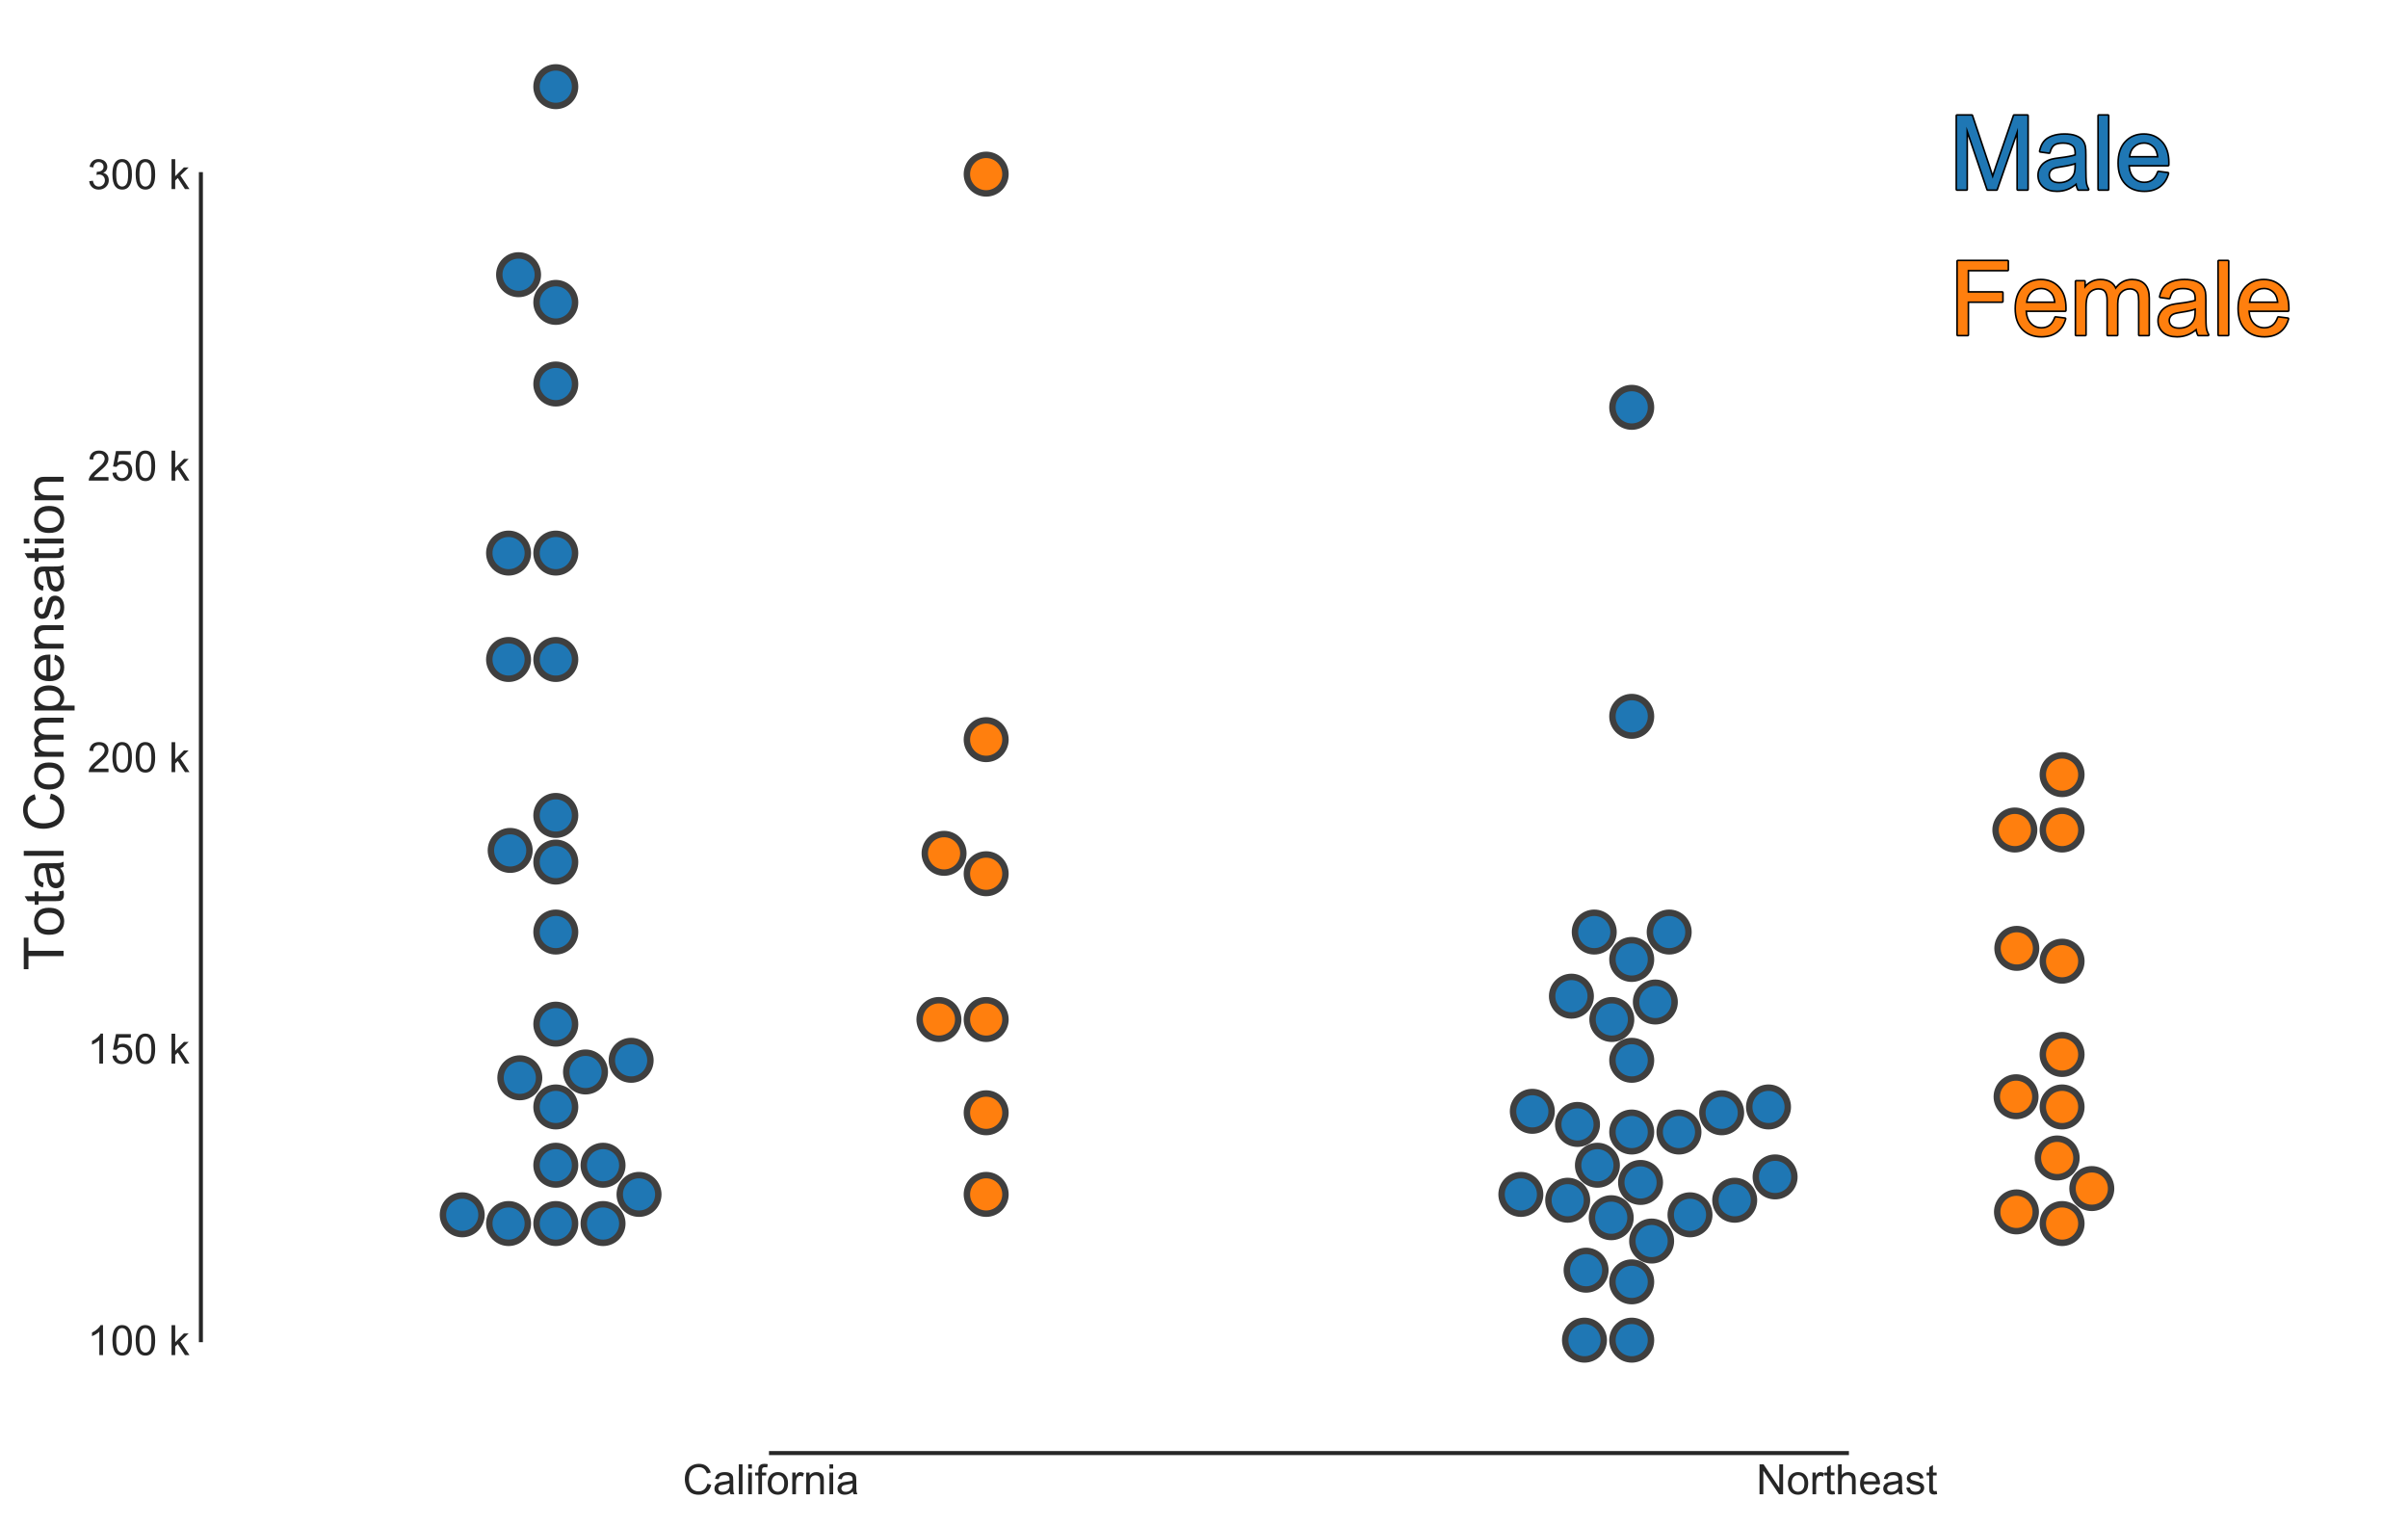 <?xml version="1.0" encoding="utf-8" standalone="no"?>
<!DOCTYPE svg PUBLIC "-//W3C//DTD SVG 1.1//EN"
  "http://www.w3.org/Graphics/SVG/1.1/DTD/svg11.dtd">
<!-- Created with matplotlib (https://matplotlib.org/) -->
<svg height="474.669pt" version="1.1" viewBox="0 0 749.313 474.669" width="749.313pt" xmlns="http://www.w3.org/2000/svg" xmlns:xlink="http://www.w3.org/1999/xlink">
 <defs>
  <style type="text/css">
*{stroke-linecap:butt;stroke-linejoin:round;}
  </style>
 </defs>
 <g id="figure_1">
  <g id="patch_1">
   <path d="M 0 474.669 
L 749.313 474.669 
L 749.313 0 
L 0 0 
z
" style="fill:#ffffff;"/>
  </g>
  <g id="axes_1">
   <g id="patch_2">
    <path d="M 72.513 442.08 
L 742.113 442.08 
L 742.113 7.2 
L 72.513 7.2 
z
" style="fill:#ffffff;"/>
   </g>
   <g id="matplotlib.axis_1">
    <g id="xtick_1">
     <g id="line2d_1"/>
     <g id="text_1">
      <!-- California -->
      <defs>
       <path d="M 58.797 25.094 
L 68.266 22.703 
Q 65.281 11.031 57.547 4.906 
Q 49.812 -1.219 38.625 -1.219 
Q 27.047 -1.219 19.797 3.484 
Q 12.547 8.203 8.766 17.141 
Q 4.984 26.078 4.984 36.328 
Q 4.984 47.516 9.25 55.828 
Q 13.531 64.156 21.406 68.469 
Q 29.297 72.797 38.766 72.797 
Q 49.516 72.797 56.828 67.328 
Q 64.156 61.859 67.047 51.953 
L 57.719 49.75 
Q 55.219 57.562 50.484 61.125 
Q 45.75 64.703 38.578 64.703 
Q 30.328 64.703 24.781 60.734 
Q 19.234 56.781 16.984 50.109 
Q 14.75 43.453 14.75 36.375 
Q 14.75 27.25 17.406 20.438 
Q 20.062 13.625 25.672 10.25 
Q 31.297 6.891 37.844 6.891 
Q 45.797 6.891 51.312 11.469 
Q 56.844 16.062 58.797 25.094 
z
" id="ArialMT-67"/>
       <path d="M 40.438 6.391 
Q 35.547 2.25 31.031 0.531 
Q 26.516 -1.172 21.344 -1.172 
Q 12.797 -1.172 8.203 3 
Q 3.609 7.172 3.609 13.672 
Q 3.609 17.484 5.344 20.625 
Q 7.078 23.781 9.891 25.688 
Q 12.703 27.594 16.219 28.562 
Q 18.797 29.25 24.031 29.891 
Q 34.672 31.156 39.703 32.906 
Q 39.75 34.719 39.75 35.203 
Q 39.75 40.578 37.25 42.781 
Q 33.891 45.75 27.25 45.75 
Q 21.047 45.75 18.094 43.578 
Q 15.141 41.406 13.719 35.891 
L 5.125 37.062 
Q 6.297 42.578 8.984 45.969 
Q 11.672 49.359 16.75 51.188 
Q 21.828 53.031 28.516 53.031 
Q 35.156 53.031 39.297 51.469 
Q 43.453 49.906 45.406 47.531 
Q 47.359 45.172 48.141 41.547 
Q 48.578 39.312 48.578 33.453 
L 48.578 21.734 
Q 48.578 9.469 49.141 6.219 
Q 49.703 2.984 51.375 0 
L 42.188 0 
Q 40.828 2.734 40.438 6.391 
z
M 39.703 26.031 
Q 34.906 24.078 25.344 22.703 
Q 19.922 21.922 17.672 20.938 
Q 15.438 19.969 14.203 18.094 
Q 12.984 16.219 12.984 13.922 
Q 12.984 10.406 15.641 8.062 
Q 18.312 5.719 23.438 5.719 
Q 28.516 5.719 32.469 7.938 
Q 36.422 10.156 38.281 14.016 
Q 39.703 17 39.703 22.797 
z
" id="ArialMT-97"/>
       <path d="M 6.391 0 
L 6.391 71.578 
L 15.188 71.578 
L 15.188 0 
z
" id="ArialMT-108"/>
       <path d="M 6.641 61.469 
L 6.641 71.578 
L 15.438 71.578 
L 15.438 61.469 
z
M 6.641 0 
L 6.641 51.859 
L 15.438 51.859 
L 15.438 0 
z
" id="ArialMT-105"/>
       <path d="M 8.688 0 
L 8.688 45.016 
L 0.922 45.016 
L 0.922 51.859 
L 8.688 51.859 
L 8.688 57.375 
Q 8.688 62.594 9.625 65.141 
Q 10.891 68.562 14.078 70.672 
Q 17.281 72.797 23.047 72.797 
Q 26.766 72.797 31.25 71.922 
L 29.938 64.266 
Q 27.203 64.75 24.75 64.75 
Q 20.75 64.75 19.094 63.031 
Q 17.438 61.328 17.438 56.641 
L 17.438 51.859 
L 27.547 51.859 
L 27.547 45.016 
L 17.438 45.016 
L 17.438 0 
z
" id="ArialMT-102"/>
       <path d="M 3.328 25.922 
Q 3.328 40.328 11.328 47.266 
Q 18.016 53.031 27.641 53.031 
Q 38.328 53.031 45.109 46.016 
Q 51.906 39.016 51.906 26.656 
Q 51.906 16.656 48.906 10.906 
Q 45.906 5.172 40.156 2 
Q 34.422 -1.172 27.641 -1.172 
Q 16.75 -1.172 10.031 5.812 
Q 3.328 12.797 3.328 25.922 
z
M 12.359 25.922 
Q 12.359 15.969 16.703 11.016 
Q 21.047 6.062 27.641 6.062 
Q 34.188 6.062 38.531 11.031 
Q 42.875 16.016 42.875 26.219 
Q 42.875 35.844 38.5 40.797 
Q 34.125 45.75 27.641 45.75 
Q 21.047 45.75 16.703 40.812 
Q 12.359 35.891 12.359 25.922 
z
" id="ArialMT-111"/>
       <path d="M 6.5 0 
L 6.5 51.859 
L 14.406 51.859 
L 14.406 44 
Q 17.438 49.516 20 51.266 
Q 22.562 53.031 25.641 53.031 
Q 30.078 53.031 34.672 50.203 
L 31.641 42.047 
Q 28.422 43.953 25.203 43.953 
Q 22.312 43.953 20.016 42.219 
Q 17.719 40.484 16.75 37.406 
Q 15.281 32.719 15.281 27.156 
L 15.281 0 
z
" id="ArialMT-114"/>
       <path d="M 6.594 0 
L 6.594 51.859 
L 14.5 51.859 
L 14.5 44.484 
Q 20.219 53.031 31 53.031 
Q 35.688 53.031 39.625 51.344 
Q 43.562 49.656 45.516 46.922 
Q 47.469 44.188 48.25 40.438 
Q 48.734 37.984 48.734 31.891 
L 48.734 0 
L 39.938 0 
L 39.938 31.547 
Q 39.938 36.922 38.906 39.578 
Q 37.891 42.234 35.281 43.812 
Q 32.672 45.406 29.156 45.406 
Q 23.531 45.406 19.453 41.844 
Q 15.375 38.281 15.375 28.328 
L 15.375 0 
z
" id="ArialMT-110"/>
      </defs>
      <g style="fill:#262626;" transform="translate(212.458 464.885)scale(0.13 -0.13)">
       <use xlink:href="#ArialMT-67"/>
       <use x="72.217" xlink:href="#ArialMT-97"/>
       <use x="127.832" xlink:href="#ArialMT-108"/>
       <use x="150.049" xlink:href="#ArialMT-105"/>
       <use x="172.266" xlink:href="#ArialMT-102"/>
       <use x="200.049" xlink:href="#ArialMT-111"/>
       <use x="255.664" xlink:href="#ArialMT-114"/>
       <use x="288.965" xlink:href="#ArialMT-110"/>
       <use x="344.58" xlink:href="#ArialMT-105"/>
       <use x="366.797" xlink:href="#ArialMT-97"/>
      </g>
     </g>
    </g>
    <g id="xtick_2">
     <g id="line2d_2"/>
     <g id="text_2">
      <!-- Northeast -->
      <defs>
       <path d="M 7.625 0 
L 7.625 71.578 
L 17.328 71.578 
L 54.938 15.375 
L 54.938 71.578 
L 64.016 71.578 
L 64.016 0 
L 54.297 0 
L 16.703 56.25 
L 16.703 0 
z
" id="ArialMT-78"/>
       <path d="M 25.781 7.859 
L 27.047 0.094 
Q 23.344 -0.688 20.406 -0.688 
Q 15.625 -0.688 12.984 0.828 
Q 10.359 2.344 9.281 4.812 
Q 8.203 7.281 8.203 15.188 
L 8.203 45.016 
L 1.766 45.016 
L 1.766 51.859 
L 8.203 51.859 
L 8.203 64.703 
L 16.938 69.969 
L 16.938 51.859 
L 25.781 51.859 
L 25.781 45.016 
L 16.938 45.016 
L 16.938 14.703 
Q 16.938 10.938 17.406 9.859 
Q 17.875 8.797 18.922 8.156 
Q 19.969 7.516 21.922 7.516 
Q 23.391 7.516 25.781 7.859 
z
" id="ArialMT-116"/>
       <path d="M 6.594 0 
L 6.594 71.578 
L 15.375 71.578 
L 15.375 45.906 
Q 21.531 53.031 30.906 53.031 
Q 36.672 53.031 40.922 50.75 
Q 45.172 48.484 47 44.484 
Q 48.828 40.484 48.828 32.859 
L 48.828 0 
L 40.047 0 
L 40.047 32.859 
Q 40.047 39.453 37.188 42.453 
Q 34.328 45.453 29.109 45.453 
Q 25.203 45.453 21.75 43.422 
Q 18.312 41.406 16.844 37.938 
Q 15.375 34.469 15.375 28.375 
L 15.375 0 
z
" id="ArialMT-104"/>
       <path d="M 42.094 16.703 
L 51.172 15.578 
Q 49.031 7.625 43.219 3.219 
Q 37.406 -1.172 28.375 -1.172 
Q 17 -1.172 10.328 5.828 
Q 3.656 12.844 3.656 25.484 
Q 3.656 38.578 10.391 45.797 
Q 17.141 53.031 27.875 53.031 
Q 38.281 53.031 44.875 45.953 
Q 51.469 38.875 51.469 26.031 
Q 51.469 25.25 51.422 23.688 
L 12.75 23.688 
Q 13.234 15.141 17.578 10.594 
Q 21.922 6.062 28.422 6.062 
Q 33.25 6.062 36.672 8.594 
Q 40.094 11.141 42.094 16.703 
z
M 13.234 30.906 
L 42.188 30.906 
Q 41.609 37.453 38.875 40.719 
Q 34.672 45.797 27.984 45.797 
Q 21.922 45.797 17.797 41.75 
Q 13.672 37.703 13.234 30.906 
z
" id="ArialMT-101"/>
       <path d="M 3.078 15.484 
L 11.766 16.844 
Q 12.5 11.625 15.844 8.844 
Q 19.188 6.062 25.203 6.062 
Q 31.25 6.062 34.172 8.516 
Q 37.109 10.984 37.109 14.312 
Q 37.109 17.281 34.516 19 
Q 32.719 20.172 25.531 21.969 
Q 15.875 24.422 12.141 26.203 
Q 8.406 27.984 6.469 31.125 
Q 4.547 34.281 4.547 38.094 
Q 4.547 41.547 6.125 44.5 
Q 7.719 47.469 10.453 49.422 
Q 12.5 50.922 16.031 51.969 
Q 19.578 53.031 23.641 53.031 
Q 29.734 53.031 34.344 51.266 
Q 38.969 49.516 41.156 46.5 
Q 43.359 43.5 44.188 38.484 
L 35.594 37.312 
Q 35.016 41.312 32.203 43.547 
Q 29.391 45.797 24.266 45.797 
Q 18.219 45.797 15.625 43.797 
Q 13.031 41.797 13.031 39.109 
Q 13.031 37.406 14.109 36.031 
Q 15.188 34.625 17.484 33.688 
Q 18.797 33.203 25.25 31.453 
Q 34.578 28.953 38.25 27.359 
Q 41.938 25.781 44.031 22.75 
Q 46.141 19.734 46.141 15.234 
Q 46.141 10.844 43.578 6.953 
Q 41.016 3.078 36.172 0.953 
Q 31.344 -1.172 25.25 -1.172 
Q 15.141 -1.172 9.844 3.031 
Q 4.547 7.234 3.078 15.484 
z
" id="ArialMT-115"/>
      </defs>
      <g style="fill:#262626;" transform="translate(546.534 464.885)scale(0.13 -0.13)">
       <use xlink:href="#ArialMT-78"/>
       <use x="72.217" xlink:href="#ArialMT-111"/>
       <use x="127.832" xlink:href="#ArialMT-114"/>
       <use x="161.133" xlink:href="#ArialMT-116"/>
       <use x="188.916" xlink:href="#ArialMT-104"/>
       <use x="244.531" xlink:href="#ArialMT-101"/>
       <use x="300.146" xlink:href="#ArialMT-97"/>
       <use x="355.762" xlink:href="#ArialMT-115"/>
       <use x="405.762" xlink:href="#ArialMT-116"/>
      </g>
     </g>
    </g>
   </g>
   <g id="matplotlib.axis_2">
    <g id="ytick_1">
     <g id="line2d_3"/>
     <g id="text_3">
      <!-- 100 k -->
      <defs>
       <path d="M 37.25 0 
L 28.469 0 
L 28.469 56 
Q 25.297 52.984 20.141 49.953 
Q 14.984 46.922 10.891 45.406 
L 10.891 53.906 
Q 18.266 57.375 23.781 62.297 
Q 29.297 67.234 31.594 71.875 
L 37.25 71.875 
z
" id="ArialMT-49"/>
       <path d="M 4.156 35.297 
Q 4.156 48 6.766 55.734 
Q 9.375 63.484 14.516 67.672 
Q 19.672 71.875 27.484 71.875 
Q 33.25 71.875 37.594 69.547 
Q 41.938 67.234 44.766 62.859 
Q 47.609 58.5 49.219 52.219 
Q 50.828 45.953 50.828 35.297 
Q 50.828 22.703 48.234 14.969 
Q 45.656 7.234 40.5 3 
Q 35.359 -1.219 27.484 -1.219 
Q 17.141 -1.219 11.234 6.203 
Q 4.156 15.141 4.156 35.297 
z
M 13.188 35.297 
Q 13.188 17.672 17.312 11.828 
Q 21.438 6 27.484 6 
Q 33.547 6 37.672 11.859 
Q 41.797 17.719 41.797 35.297 
Q 41.797 52.984 37.672 58.781 
Q 33.547 64.594 27.391 64.594 
Q 21.344 64.594 17.719 59.469 
Q 13.188 52.938 13.188 35.297 
z
" id="ArialMT-48"/>
       <path id="ArialMT-32"/>
       <path d="M 6.641 0 
L 6.641 71.578 
L 15.438 71.578 
L 15.438 30.766 
L 36.234 51.859 
L 47.609 51.859 
L 27.781 32.625 
L 49.609 0 
L 38.766 0 
L 21.625 26.516 
L 15.438 20.562 
L 15.438 0 
z
" id="ArialMT-107"/>
      </defs>
      <g style="fill:#262626;" transform="translate(27.214 421.597)scale(0.13 -0.13)">
       <use xlink:href="#ArialMT-49"/>
       <use x="55.615" xlink:href="#ArialMT-48"/>
       <use x="111.23" xlink:href="#ArialMT-48"/>
       <use x="166.846" xlink:href="#ArialMT-32"/>
       <use x="194.629" xlink:href="#ArialMT-107"/>
      </g>
     </g>
    </g>
    <g id="ytick_2">
     <g id="line2d_4"/>
     <g id="text_4">
      <!-- 150 k -->
      <defs>
       <path d="M 4.156 18.75 
L 13.375 19.531 
Q 14.406 12.797 18.141 9.391 
Q 21.875 6 27.156 6 
Q 33.5 6 37.891 10.781 
Q 42.281 15.578 42.281 23.484 
Q 42.281 31 38.062 35.344 
Q 33.844 39.703 27 39.703 
Q 22.75 39.703 19.328 37.766 
Q 15.922 35.844 13.969 32.766 
L 5.719 33.844 
L 12.641 70.609 
L 48.25 70.609 
L 48.25 62.203 
L 19.672 62.203 
L 15.828 42.969 
Q 22.266 47.469 29.344 47.469 
Q 38.719 47.469 45.156 40.969 
Q 51.609 34.469 51.609 24.266 
Q 51.609 14.547 45.953 7.469 
Q 39.062 -1.219 27.156 -1.219 
Q 17.391 -1.219 11.203 4.25 
Q 5.031 9.719 4.156 18.75 
z
" id="ArialMT-53"/>
      </defs>
      <g style="fill:#262626;" transform="translate(27.214 330.905)scale(0.13 -0.13)">
       <use xlink:href="#ArialMT-49"/>
       <use x="55.615" xlink:href="#ArialMT-53"/>
       <use x="111.23" xlink:href="#ArialMT-48"/>
       <use x="166.846" xlink:href="#ArialMT-32"/>
       <use x="194.629" xlink:href="#ArialMT-107"/>
      </g>
     </g>
    </g>
    <g id="ytick_3">
     <g id="line2d_5"/>
     <g id="text_5">
      <!-- 200 k -->
      <defs>
       <path d="M 50.344 8.453 
L 50.344 0 
L 3.031 0 
Q 2.938 3.172 4.047 6.109 
Q 5.859 10.938 9.828 15.625 
Q 13.812 20.312 21.344 26.469 
Q 33.016 36.031 37.109 41.625 
Q 41.219 47.219 41.219 52.203 
Q 41.219 57.422 37.469 61 
Q 33.734 64.594 27.734 64.594 
Q 21.391 64.594 17.578 60.781 
Q 13.766 56.984 13.719 50.25 
L 4.688 51.172 
Q 5.609 61.281 11.656 66.578 
Q 17.719 71.875 27.938 71.875 
Q 38.234 71.875 44.234 66.156 
Q 50.25 60.453 50.25 52 
Q 50.25 47.703 48.484 43.547 
Q 46.734 39.406 42.656 34.812 
Q 38.578 30.219 29.109 22.219 
Q 21.188 15.578 18.938 13.203 
Q 16.703 10.844 15.234 8.453 
z
" id="ArialMT-50"/>
      </defs>
      <g style="fill:#262626;" transform="translate(27.214 240.212)scale(0.13 -0.13)">
       <use xlink:href="#ArialMT-50"/>
       <use x="55.615" xlink:href="#ArialMT-48"/>
       <use x="111.23" xlink:href="#ArialMT-48"/>
       <use x="166.846" xlink:href="#ArialMT-32"/>
       <use x="194.629" xlink:href="#ArialMT-107"/>
      </g>
     </g>
    </g>
    <g id="ytick_4">
     <g id="line2d_6"/>
     <g id="text_6">
      <!-- 250 k -->
      <g style="fill:#262626;" transform="translate(27.214 149.52)scale(0.13 -0.13)">
       <use xlink:href="#ArialMT-50"/>
       <use x="55.615" xlink:href="#ArialMT-53"/>
       <use x="111.23" xlink:href="#ArialMT-48"/>
       <use x="166.846" xlink:href="#ArialMT-32"/>
       <use x="194.629" xlink:href="#ArialMT-107"/>
      </g>
     </g>
    </g>
    <g id="ytick_5">
     <g id="line2d_7"/>
     <g id="text_7">
      <!-- 300 k -->
      <defs>
       <path d="M 4.203 18.891 
L 12.984 20.062 
Q 14.5 12.594 18.141 9.297 
Q 21.781 6 27 6 
Q 33.203 6 37.469 10.297 
Q 41.75 14.594 41.75 20.953 
Q 41.75 27 37.797 30.922 
Q 33.844 34.859 27.734 34.859 
Q 25.25 34.859 21.531 33.891 
L 22.516 41.609 
Q 23.391 41.5 23.922 41.5 
Q 29.547 41.5 34.031 44.422 
Q 38.531 47.359 38.531 53.469 
Q 38.531 58.297 35.25 61.469 
Q 31.984 64.656 26.812 64.656 
Q 21.688 64.656 18.266 61.422 
Q 14.844 58.203 13.875 51.766 
L 5.078 53.328 
Q 6.688 62.156 12.391 67.016 
Q 18.109 71.875 26.609 71.875 
Q 32.469 71.875 37.391 69.359 
Q 42.328 66.844 44.938 62.5 
Q 47.562 58.156 47.562 53.266 
Q 47.562 48.641 45.062 44.828 
Q 42.578 41.016 37.703 38.766 
Q 44.047 37.312 47.562 32.688 
Q 51.078 28.078 51.078 21.141 
Q 51.078 11.766 44.234 5.25 
Q 37.406 -1.266 26.953 -1.266 
Q 17.531 -1.266 11.297 4.344 
Q 5.078 9.969 4.203 18.891 
z
" id="ArialMT-51"/>
      </defs>
      <g style="fill:#262626;" transform="translate(27.214 58.828)scale(0.13 -0.13)">
       <use xlink:href="#ArialMT-51"/>
       <use x="55.615" xlink:href="#ArialMT-48"/>
       <use x="111.23" xlink:href="#ArialMT-48"/>
       <use x="166.846" xlink:href="#ArialMT-32"/>
       <use x="194.629" xlink:href="#ArialMT-107"/>
      </g>
     </g>
    </g>
    <g id="text_8">
     <!-- Total Compensation -->
     <defs>
      <path d="M 25.922 0 
L 25.922 63.141 
L 2.344 63.141 
L 2.344 71.578 
L 59.078 71.578 
L 59.078 63.141 
L 35.406 63.141 
L 35.406 0 
z
" id="ArialMT-84"/>
      <path d="M 6.594 0 
L 6.594 51.859 
L 14.453 51.859 
L 14.453 44.578 
Q 16.891 48.391 20.938 50.703 
Q 25 53.031 30.172 53.031 
Q 35.938 53.031 39.625 50.641 
Q 43.312 48.25 44.828 43.953 
Q 50.984 53.031 60.844 53.031 
Q 68.562 53.031 72.703 48.75 
Q 76.859 44.484 76.859 35.594 
L 76.859 0 
L 68.109 0 
L 68.109 32.672 
Q 68.109 37.938 67.25 40.25 
Q 66.406 42.578 64.156 43.984 
Q 61.922 45.406 58.891 45.406 
Q 53.422 45.406 49.797 41.766 
Q 46.188 38.141 46.188 30.125 
L 46.188 0 
L 37.406 0 
L 37.406 33.688 
Q 37.406 39.547 35.25 42.469 
Q 33.109 45.406 28.219 45.406 
Q 24.516 45.406 21.359 43.453 
Q 18.219 41.5 16.797 37.734 
Q 15.375 33.984 15.375 26.906 
L 15.375 0 
z
" id="ArialMT-109"/>
      <path d="M 6.594 -19.875 
L 6.594 51.859 
L 14.594 51.859 
L 14.594 45.125 
Q 17.438 49.078 21 51.047 
Q 24.562 53.031 29.641 53.031 
Q 36.281 53.031 41.359 49.609 
Q 46.438 46.188 49.016 39.953 
Q 51.609 33.734 51.609 26.312 
Q 51.609 18.359 48.75 11.984 
Q 45.906 5.609 40.453 2.219 
Q 35.016 -1.172 29 -1.172 
Q 24.609 -1.172 21.109 0.688 
Q 17.625 2.547 15.375 5.375 
L 15.375 -19.875 
z
M 14.547 25.641 
Q 14.547 15.625 18.594 10.844 
Q 22.656 6.062 28.422 6.062 
Q 34.281 6.062 38.453 11.016 
Q 42.625 15.969 42.625 26.375 
Q 42.625 36.281 38.547 41.203 
Q 34.469 46.141 28.812 46.141 
Q 23.188 46.141 18.859 40.891 
Q 14.547 35.641 14.547 25.641 
z
" id="ArialMT-112"/>
     </defs>
     <g style="fill:#262626;" transform="translate(19.779 301.941)rotate(-90)scale(0.173 -0.173)">
      <use xlink:href="#ArialMT-84"/>
      <use x="60.912" xlink:href="#ArialMT-111"/>
      <use x="116.527" xlink:href="#ArialMT-116"/>
      <use x="144.311" xlink:href="#ArialMT-97"/>
      <use x="199.926" xlink:href="#ArialMT-108"/>
      <use x="222.143" xlink:href="#ArialMT-32"/>
      <use x="249.926" xlink:href="#ArialMT-67"/>
      <use x="322.143" xlink:href="#ArialMT-111"/>
      <use x="377.758" xlink:href="#ArialMT-109"/>
      <use x="461.059" xlink:href="#ArialMT-112"/>
      <use x="516.674" xlink:href="#ArialMT-101"/>
      <use x="572.289" xlink:href="#ArialMT-110"/>
      <use x="627.904" xlink:href="#ArialMT-115"/>
      <use x="677.904" xlink:href="#ArialMT-97"/>
      <use x="733.52" xlink:href="#ArialMT-116"/>
      <use x="761.303" xlink:href="#ArialMT-105"/>
      <use x="783.52" xlink:href="#ArialMT-111"/>
      <use x="839.135" xlink:href="#ArialMT-110"/>
     </g>
    </g>
   </g>
   <g id="PathCollection_1"/>
   <g id="PathCollection_2"/>
   <g id="patch_3">
    <path d="M 62.513 416.945 
L 62.513 54.175 
" style="fill:none;stroke:#262626;stroke-linecap:square;stroke-linejoin:miter;stroke-width:1.25;"/>
   </g>
   <g id="patch_4">
    <path d="M 239.913 452.08 
L 574.713 452.08 
" style="fill:none;stroke:#262626;stroke-linecap:square;stroke-linejoin:miter;stroke-width:1.25;"/>
   </g>
   <g id="PathCollection_3">
    <defs>
     <path d="M 0 6 
C 1.591 6 3.117 5.368 4.243 4.243 
C 5.368 3.117 6 1.591 6 0 
C 6 -1.591 5.368 -3.117 4.243 -4.243 
C 3.117 -5.368 1.591 -6 0 -6 
C -1.591 -6 -3.117 -5.368 -4.243 -4.243 
C -5.368 -3.117 -6 -1.591 -6 0 
C -6 1.591 -5.368 3.117 -4.243 4.243 
C -3.117 5.368 -1.591 6 0 6 
z
" id="C0_0_e366ce66f3"/>
    </defs>
    <g clip-path="url(#p5996472ee5)">
     <use style="fill:#1f77b4;stroke:#3f3f3f;stroke-width:2;" x="172.953" xlink:href="#C0_0_e366ce66f3" y="380.668"/>
    </g>
    <g clip-path="url(#p5996472ee5)">
     <use style="fill:#1f77b4;stroke:#3f3f3f;stroke-width:2;" x="158.253" xlink:href="#C0_0_e366ce66f3" y="380.668"/>
    </g>
    <g clip-path="url(#p5996472ee5)">
     <use style="fill:#1f77b4;stroke:#3f3f3f;stroke-width:2;" x="187.653" xlink:href="#C0_0_e366ce66f3" y="380.668"/>
    </g>
    <g clip-path="url(#p5996472ee5)">
     <use style="fill:#1f77b4;stroke:#3f3f3f;stroke-width:2;" x="143.833" xlink:href="#C0_0_e366ce66f3" y="377.947"/>
    </g>
    <g clip-path="url(#p5996472ee5)">
     <use style="fill:#1f77b4;stroke:#3f3f3f;stroke-width:2;" x="198.851" xlink:href="#C0_0_e366ce66f3" y="371.599"/>
    </g>
    <g clip-path="url(#p5996472ee5)">
     <use style="fill:#1f77b4;stroke:#3f3f3f;stroke-width:2;" x="172.953" xlink:href="#C0_0_e366ce66f3" y="362.529"/>
    </g>
    <g clip-path="url(#p5996472ee5)">
     <use style="fill:#1f77b4;stroke:#3f3f3f;stroke-width:2;" x="187.653" xlink:href="#C0_0_e366ce66f3" y="362.529"/>
    </g>
    <g clip-path="url(#p5996472ee5)">
     <use style="fill:#1f77b4;stroke:#3f3f3f;stroke-width:2;" x="172.953" xlink:href="#C0_0_e366ce66f3" y="344.391"/>
    </g>
    <g clip-path="url(#p5996472ee5)">
     <use style="fill:#1f77b4;stroke:#3f3f3f;stroke-width:2;" x="161.754" xlink:href="#C0_0_e366ce66f3" y="335.322"/>
    </g>
    <g clip-path="url(#p5996472ee5)">
     <use style="fill:#1f77b4;stroke:#3f3f3f;stroke-width:2;" x="182.2" xlink:href="#C0_0_e366ce66f3" y="333.508"/>
    </g>
    <g clip-path="url(#p5996472ee5)">
     <use style="fill:#1f77b4;stroke:#3f3f3f;stroke-width:2;" x="196.398" xlink:href="#C0_0_e366ce66f3" y="329.88"/>
    </g>
    <g clip-path="url(#p5996472ee5)">
     <use style="fill:#1f77b4;stroke:#3f3f3f;stroke-width:2;" x="172.953" xlink:href="#C0_0_e366ce66f3" y="318.634"/>
    </g>
    <g clip-path="url(#p5996472ee5)">
     <use style="fill:#1f77b4;stroke:#3f3f3f;stroke-width:2;" x="172.953" xlink:href="#C0_0_e366ce66f3" y="289.975"/>
    </g>
    <g clip-path="url(#p5996472ee5)">
     <use style="fill:#1f77b4;stroke:#3f3f3f;stroke-width:2;" x="172.953" xlink:href="#C0_0_e366ce66f3" y="268.209"/>
    </g>
    <g clip-path="url(#p5996472ee5)">
     <use style="fill:#1f77b4;stroke:#3f3f3f;stroke-width:2;" x="158.755" xlink:href="#C0_0_e366ce66f3" y="264.581"/>
    </g>
    <g clip-path="url(#p5996472ee5)">
     <use style="fill:#1f77b4;stroke:#3f3f3f;stroke-width:2;" x="172.953" xlink:href="#C0_0_e366ce66f3" y="253.698"/>
    </g>
    <g clip-path="url(#p5996472ee5)">
     <use style="fill:#1f77b4;stroke:#3f3f3f;stroke-width:2;" x="172.953" xlink:href="#C0_0_e366ce66f3" y="205.178"/>
    </g>
    <g clip-path="url(#p5996472ee5)">
     <use style="fill:#1f77b4;stroke:#3f3f3f;stroke-width:2;" x="158.253" xlink:href="#C0_0_e366ce66f3" y="205.178"/>
    </g>
    <g clip-path="url(#p5996472ee5)">
     <use style="fill:#1f77b4;stroke:#3f3f3f;stroke-width:2;" x="172.953" xlink:href="#C0_0_e366ce66f3" y="172.075"/>
    </g>
    <g clip-path="url(#p5996472ee5)">
     <use style="fill:#1f77b4;stroke:#3f3f3f;stroke-width:2;" x="158.253" xlink:href="#C0_0_e366ce66f3" y="172.075"/>
    </g>
    <g clip-path="url(#p5996472ee5)">
     <use style="fill:#1f77b4;stroke:#3f3f3f;stroke-width:2;" x="172.953" xlink:href="#C0_0_e366ce66f3" y="119.474"/>
    </g>
    <g clip-path="url(#p5996472ee5)">
     <use style="fill:#1f77b4;stroke:#3f3f3f;stroke-width:2;" x="172.953" xlink:href="#C0_0_e366ce66f3" y="94.08"/>
    </g>
    <g clip-path="url(#p5996472ee5)">
     <use style="fill:#1f77b4;stroke:#3f3f3f;stroke-width:2;" x="161.366" xlink:href="#C0_0_e366ce66f3" y="85.464"/>
    </g>
    <g clip-path="url(#p5996472ee5)">
     <use style="fill:#1f77b4;stroke:#3f3f3f;stroke-width:2;" x="172.953" xlink:href="#C0_0_e366ce66f3" y="26.967"/>
    </g>
   </g>
   <g id="PathCollection_4">
    <defs>
     <path d="M 0 6 
C 1.591 6 3.117 5.368 4.243 4.243 
C 5.368 3.117 6 1.591 6 0 
C 6 -1.591 5.368 -3.117 4.243 -4.243 
C 3.117 -5.368 1.591 -6 0 -6 
C -1.591 -6 -3.117 -5.368 -4.243 -4.243 
C -5.368 -3.117 -6 -1.591 -6 0 
C -6 1.591 -5.368 3.117 -4.243 4.243 
C -3.117 5.368 -1.591 6 0 6 
z
" id="C1_0_5ca308b5c9"/>
    </defs>
    <g clip-path="url(#p5996472ee5)">
     <use style="fill:#ff7f0e;stroke:#3f3f3f;stroke-width:2;" x="306.873" xlink:href="#C1_0_5ca308b5c9" y="371.599"/>
    </g>
    <g clip-path="url(#p5996472ee5)">
     <use style="fill:#ff7f0e;stroke:#3f3f3f;stroke-width:2;" x="306.873" xlink:href="#C1_0_5ca308b5c9" y="346.205"/>
    </g>
    <g clip-path="url(#p5996472ee5)">
     <use style="fill:#ff7f0e;stroke:#3f3f3f;stroke-width:2;" x="306.873" xlink:href="#C1_0_5ca308b5c9" y="317.183"/>
    </g>
    <g clip-path="url(#p5996472ee5)">
     <use style="fill:#ff7f0e;stroke:#3f3f3f;stroke-width:2;" x="292.173" xlink:href="#C1_0_5ca308b5c9" y="317.183"/>
    </g>
    <g clip-path="url(#p5996472ee5)">
     <use style="fill:#ff7f0e;stroke:#3f3f3f;stroke-width:2;" x="306.873" xlink:href="#C1_0_5ca308b5c9" y="271.837"/>
    </g>
    <g clip-path="url(#p5996472ee5)">
     <use style="fill:#ff7f0e;stroke:#3f3f3f;stroke-width:2;" x="293.771" xlink:href="#C1_0_5ca308b5c9" y="265.488"/>
    </g>
    <g clip-path="url(#p5996472ee5)">
     <use style="fill:#ff7f0e;stroke:#3f3f3f;stroke-width:2;" x="306.873" xlink:href="#C1_0_5ca308b5c9" y="230.118"/>
    </g>
    <g clip-path="url(#p5996472ee5)">
     <use style="fill:#ff7f0e;stroke:#3f3f3f;stroke-width:2;" x="306.873" xlink:href="#C1_0_5ca308b5c9" y="54.175"/>
    </g>
   </g>
   <g id="PathCollection_5">
    <defs>
     <path d="M 0 6 
C 1.591 6 3.117 5.368 4.243 4.243 
C 5.368 3.117 6 1.591 6 0 
C 6 -1.591 5.368 -3.117 4.243 -4.243 
C 3.117 -5.368 1.591 -6 0 -6 
C -1.591 -6 -3.117 -5.368 -4.243 -4.243 
C -5.368 -3.117 -6 -1.591 -6 0 
C -6 1.591 -5.368 3.117 -4.243 4.243 
C -3.117 5.368 -1.591 6 0 6 
z
" id="C2_0_c565318da5"/>
    </defs>
    <g clip-path="url(#p5996472ee5)">
     <use style="fill:#1f77b4;stroke:#3f3f3f;stroke-width:2;" x="507.753" xlink:href="#C2_0_c565318da5" y="416.945"/>
    </g>
    <g clip-path="url(#p5996472ee5)">
     <use style="fill:#1f77b4;stroke:#3f3f3f;stroke-width:2;" x="493.053" xlink:href="#C2_0_c565318da5" y="416.945"/>
    </g>
    <g clip-path="url(#p5996472ee5)">
     <use style="fill:#1f77b4;stroke:#3f3f3f;stroke-width:2;" x="507.753" xlink:href="#C2_0_c565318da5" y="398.806"/>
    </g>
    <g clip-path="url(#p5996472ee5)">
     <use style="fill:#1f77b4;stroke:#3f3f3f;stroke-width:2;" x="493.555" xlink:href="#C2_0_c565318da5" y="395.179"/>
    </g>
    <g clip-path="url(#p5996472ee5)">
     <use style="fill:#1f77b4;stroke:#3f3f3f;stroke-width:2;" x="513.946" xlink:href="#C2_0_c565318da5" y="386.109"/>
    </g>
    <g clip-path="url(#p5996472ee5)">
     <use style="fill:#1f77b4;stroke:#3f3f3f;stroke-width:2;" x="501.374" xlink:href="#C2_0_c565318da5" y="378.854"/>
    </g>
    <g clip-path="url(#p5996472ee5)">
     <use style="fill:#1f77b4;stroke:#3f3f3f;stroke-width:2;" x="525.889" xlink:href="#C2_0_c565318da5" y="377.947"/>
    </g>
    <g clip-path="url(#p5996472ee5)">
     <use style="fill:#1f77b4;stroke:#3f3f3f;stroke-width:2;" x="487.83" xlink:href="#C2_0_c565318da5" y="373.412"/>
    </g>
    <g clip-path="url(#p5996472ee5)">
     <use style="fill:#1f77b4;stroke:#3f3f3f;stroke-width:2;" x="539.797" xlink:href="#C2_0_c565318da5" y="373.412"/>
    </g>
    <g clip-path="url(#p5996472ee5)">
     <use style="fill:#1f77b4;stroke:#3f3f3f;stroke-width:2;" x="473.254" xlink:href="#C2_0_c565318da5" y="371.599"/>
    </g>
    <g clip-path="url(#p5996472ee5)">
     <use style="fill:#1f77b4;stroke:#3f3f3f;stroke-width:2;" x="510.502" xlink:href="#C2_0_c565318da5" y="367.88"/>
    </g>
    <g clip-path="url(#p5996472ee5)">
     <use style="fill:#1f77b4;stroke:#3f3f3f;stroke-width:2;" x="552.369" xlink:href="#C2_0_c565318da5" y="366.157"/>
    </g>
    <g clip-path="url(#p5996472ee5)">
     <use style="fill:#1f77b4;stroke:#3f3f3f;stroke-width:2;" x="497.077" xlink:href="#C2_0_c565318da5" y="362.529"/>
    </g>
    <g clip-path="url(#p5996472ee5)">
     <use style="fill:#1f77b4;stroke:#3f3f3f;stroke-width:2;" x="507.753" xlink:href="#C2_0_c565318da5" y="352.19"/>
    </g>
    <g clip-path="url(#p5996472ee5)">
     <use style="fill:#1f77b4;stroke:#3f3f3f;stroke-width:2;" x="522.453" xlink:href="#C2_0_c565318da5" y="352.19"/>
    </g>
    <g clip-path="url(#p5996472ee5)">
     <use style="fill:#1f77b4;stroke:#3f3f3f;stroke-width:2;" x="490.884" xlink:href="#C2_0_c565318da5" y="349.832"/>
    </g>
    <g clip-path="url(#p5996472ee5)">
     <use style="fill:#1f77b4;stroke:#3f3f3f;stroke-width:2;" x="535.742" xlink:href="#C2_0_c565318da5" y="346.205"/>
    </g>
    <g clip-path="url(#p5996472ee5)">
     <use style="fill:#1f77b4;stroke:#3f3f3f;stroke-width:2;" x="476.822" xlink:href="#C2_0_c565318da5" y="345.751"/>
    </g>
    <g clip-path="url(#p5996472ee5)">
     <use style="fill:#1f77b4;stroke:#3f3f3f;stroke-width:2;" x="550.318" xlink:href="#C2_0_c565318da5" y="344.391"/>
    </g>
    <g clip-path="url(#p5996472ee5)">
     <use style="fill:#1f77b4;stroke:#3f3f3f;stroke-width:2;" x="507.753" xlink:href="#C2_0_c565318da5" y="329.88"/>
    </g>
    <g clip-path="url(#p5996472ee5)">
     <use style="fill:#1f77b4;stroke:#3f3f3f;stroke-width:2;" x="501.56" xlink:href="#C2_0_c565318da5" y="317.183"/>
    </g>
    <g clip-path="url(#p5996472ee5)">
     <use style="fill:#1f77b4;stroke:#3f3f3f;stroke-width:2;" x="515.104" xlink:href="#C2_0_c565318da5" y="311.742"/>
    </g>
    <g clip-path="url(#p5996472ee5)">
     <use style="fill:#1f77b4;stroke:#3f3f3f;stroke-width:2;" x="488.988" xlink:href="#C2_0_c565318da5" y="309.928"/>
    </g>
    <g clip-path="url(#p5996472ee5)">
     <use style="fill:#1f77b4;stroke:#3f3f3f;stroke-width:2;" x="507.753" xlink:href="#C2_0_c565318da5" y="298.5"/>
    </g>
    <g clip-path="url(#p5996472ee5)">
     <use style="fill:#1f77b4;stroke:#3f3f3f;stroke-width:2;" x="496.093" xlink:href="#C2_0_c565318da5" y="289.975"/>
    </g>
    <g clip-path="url(#p5996472ee5)">
     <use style="fill:#1f77b4;stroke:#3f3f3f;stroke-width:2;" x="519.413" xlink:href="#C2_0_c565318da5" y="289.975"/>
    </g>
    <g clip-path="url(#p5996472ee5)">
     <use style="fill:#1f77b4;stroke:#3f3f3f;stroke-width:2;" x="507.753" xlink:href="#C2_0_c565318da5" y="222.863"/>
    </g>
    <g clip-path="url(#p5996472ee5)">
     <use style="fill:#1f77b4;stroke:#3f3f3f;stroke-width:2;" x="507.753" xlink:href="#C2_0_c565318da5" y="126.729"/>
    </g>
   </g>
   <g id="PathCollection_6">
    <defs>
     <path d="M 0 6 
C 1.591 6 3.117 5.368 4.243 4.243 
C 5.368 3.117 6 1.591 6 0 
C 6 -1.591 5.368 -3.117 4.243 -4.243 
C 3.117 -5.368 1.591 -6 0 -6 
C -1.591 -6 -3.117 -5.368 -4.243 -4.243 
C -5.368 -3.117 -6 -1.591 -6 0 
C -6 1.591 -5.368 3.117 -4.243 4.243 
C -3.117 5.368 -1.591 6 0 6 
z
" id="C3_0_e99c9ba210"/>
    </defs>
    <g clip-path="url(#p5996472ee5)">
     <use style="fill:#ff7f0e;stroke:#3f3f3f;stroke-width:2;" x="641.673" xlink:href="#C3_0_e99c9ba210" y="380.668"/>
    </g>
    <g clip-path="url(#p5996472ee5)">
     <use style="fill:#ff7f0e;stroke:#3f3f3f;stroke-width:2;" x="627.475" xlink:href="#C3_0_e99c9ba210" y="377.04"/>
    </g>
    <g clip-path="url(#p5996472ee5)">
     <use style="fill:#ff7f0e;stroke:#3f3f3f;stroke-width:2;" x="650.92" xlink:href="#C3_0_e99c9ba210" y="369.785"/>
    </g>
    <g clip-path="url(#p5996472ee5)">
     <use style="fill:#ff7f0e;stroke:#3f3f3f;stroke-width:2;" x="640.144" xlink:href="#C3_0_e99c9ba210" y="360.262"/>
    </g>
    <g clip-path="url(#p5996472ee5)">
     <use style="fill:#ff7f0e;stroke:#3f3f3f;stroke-width:2;" x="641.673" xlink:href="#C3_0_e99c9ba210" y="344.391"/>
    </g>
    <g clip-path="url(#p5996472ee5)">
     <use style="fill:#ff7f0e;stroke:#3f3f3f;stroke-width:2;" x="627.356" xlink:href="#C3_0_e99c9ba210" y="341.217"/>
    </g>
    <g clip-path="url(#p5996472ee5)">
     <use style="fill:#ff7f0e;stroke:#3f3f3f;stroke-width:2;" x="641.673" xlink:href="#C3_0_e99c9ba210" y="328.066"/>
    </g>
    <g clip-path="url(#p5996472ee5)">
     <use style="fill:#ff7f0e;stroke:#3f3f3f;stroke-width:2;" x="641.673" xlink:href="#C3_0_e99c9ba210" y="299.045"/>
    </g>
    <g clip-path="url(#p5996472ee5)">
     <use style="fill:#ff7f0e;stroke:#3f3f3f;stroke-width:2;" x="627.583" xlink:href="#C3_0_e99c9ba210" y="295.054"/>
    </g>
    <g clip-path="url(#p5996472ee5)">
     <use style="fill:#ff7f0e;stroke:#3f3f3f;stroke-width:2;" x="641.673" xlink:href="#C3_0_e99c9ba210" y="258.233"/>
    </g>
    <g clip-path="url(#p5996472ee5)">
     <use style="fill:#ff7f0e;stroke:#3f3f3f;stroke-width:2;" x="626.973" xlink:href="#C3_0_e99c9ba210" y="258.233"/>
    </g>
    <g clip-path="url(#p5996472ee5)">
     <use style="fill:#ff7f0e;stroke:#3f3f3f;stroke-width:2;" x="641.673" xlink:href="#C3_0_e99c9ba210" y="241.001"/>
    </g>
   </g>
   <g id="legend_1">
    <g id="patch_5">
     <path d="M 600.218 123.33 
L 719.713 123.33 
Q 726.113 123.33 726.113 116.93 
L 726.113 29.6 
Q 726.113 23.2 719.713 23.2 
L 600.218 23.2 
Q 593.818 23.2 593.818 29.6 
L 593.818 116.93 
Q 593.818 123.33 600.218 123.33 
z
" style="fill:none;opacity:0;"/>
    </g>
    <g id="PathCollection_7">
     <defs>
      <path d="M 0 0 
C 0 0 0 0 0 0 
C 0 0 0 0 0 0 
C 0 0 0 0 0 0 
C 0 0 0 0 0 0 
C 0 0 0 0 0 0 
C 0 0 0 0 0 0 
C 0 0 0 0 0 0 
C 0 0 0 0 0 0 
z
" id="mbf764c3354" style="stroke:#1f77b4;"/>
     </defs>
     <g>
      <use style="fill:#1f77b4;stroke:#1f77b4;" x="606.618" xlink:href="#mbf764c3354" y="50.505"/>
     </g>
    </g>
    <g id="text_9">
     <path d="M 608.993 58.905 
L 608.993 36 
L 613.558 36 
L 618.978 52.215 
Q 619.728 54.485 620.073 55.61 
Q 620.463 54.36 621.288 51.935 
L 626.773 36 
L 630.853 36 
L 630.853 58.905 
L 627.933 58.905 
L 627.933 39.735 
L 621.273 58.905 
L 618.538 58.905 
L 611.913 39.405 
L 611.913 58.905 
z
M 646.214 56.86 
Q 644.649 58.185 643.204 58.735 
Q 641.759 59.28 640.104 59.28 
Q 637.369 59.28 635.899 57.945 
Q 634.429 56.61 634.429 54.53 
Q 634.429 53.31 634.984 52.305 
Q 635.539 51.295 636.439 50.685 
Q 637.339 50.075 638.464 49.765 
Q 639.289 49.545 640.964 49.34 
Q 644.369 48.935 645.979 48.375 
Q 645.994 47.795 645.994 47.64 
Q 645.994 45.92 645.194 45.215 
Q 644.119 44.265 641.994 44.265 
Q 640.009 44.265 639.064 44.96 
Q 638.119 45.655 637.664 47.42 
L 634.914 47.045 
Q 635.289 45.28 636.149 44.195 
Q 637.009 43.11 638.634 42.525 
Q 640.259 41.935 642.399 41.935 
Q 644.524 41.935 645.849 42.435 
Q 647.179 42.935 647.804 43.695 
Q 648.429 44.45 648.679 45.61 
Q 648.819 46.325 648.819 48.2 
L 648.819 51.95 
Q 648.819 55.875 648.999 56.915 
Q 649.179 57.95 649.714 58.905 
L 646.774 58.905 
Q 646.339 58.03 646.214 56.86 
z
M 645.979 50.575 
Q 644.444 51.2 641.384 51.64 
Q 639.649 51.89 638.929 52.205 
Q 638.214 52.515 637.819 53.115 
Q 637.429 53.715 637.429 54.45 
Q 637.429 55.575 638.279 56.325 
Q 639.134 57.075 640.774 57.075 
Q 642.399 57.075 643.664 56.365 
Q 644.929 55.655 645.524 54.42 
Q 645.979 53.465 645.979 51.61 
z
M 653.116 58.905 
L 653.116 36 
L 655.931 36 
L 655.931 58.905 
z
M 671.65 53.56 
L 674.555 53.92 
Q 673.87 56.465 672.01 57.875 
Q 670.15 59.28 667.26 59.28 
Q 663.62 59.28 661.485 57.04 
Q 659.35 54.795 659.35 50.75 
Q 659.35 46.56 661.505 44.25 
Q 663.665 41.935 667.1 41.935 
Q 670.43 41.935 672.54 44.2 
Q 674.65 46.465 674.65 50.575 
Q 674.65 50.825 674.635 51.325 
L 662.26 51.325 
Q 662.415 54.06 663.805 55.515 
Q 665.195 56.965 667.275 56.965 
Q 668.82 56.965 669.915 56.155 
Q 671.01 55.34 671.65 53.56 
z
M 662.415 49.015 
L 671.68 49.015 
Q 671.495 46.92 670.62 45.875 
Q 669.275 44.25 667.135 44.25 
Q 665.195 44.25 663.875 45.545 
Q 662.555 46.84 662.415 49.015 
z
" style="fill:#1f77b4;stroke:#000000;"/>
     <path d="M 608.993 58.905 
L 608.993 36 
L 613.558 36 
L 618.978 52.215 
Q 619.728 54.485 620.073 55.61 
Q 620.463 54.36 621.288 51.935 
L 626.773 36 
L 630.853 36 
L 630.853 58.905 
L 627.933 58.905 
L 627.933 39.735 
L 621.273 58.905 
L 618.538 58.905 
L 611.913 39.405 
L 611.913 58.905 
z
M 646.214 56.86 
Q 644.649 58.185 643.204 58.735 
Q 641.759 59.28 640.104 59.28 
Q 637.369 59.28 635.899 57.945 
Q 634.429 56.61 634.429 54.53 
Q 634.429 53.31 634.984 52.305 
Q 635.539 51.295 636.439 50.685 
Q 637.339 50.075 638.464 49.765 
Q 639.289 49.545 640.964 49.34 
Q 644.369 48.935 645.979 48.375 
Q 645.994 47.795 645.994 47.64 
Q 645.994 45.92 645.194 45.215 
Q 644.119 44.265 641.994 44.265 
Q 640.009 44.265 639.064 44.96 
Q 638.119 45.655 637.664 47.42 
L 634.914 47.045 
Q 635.289 45.28 636.149 44.195 
Q 637.009 43.11 638.634 42.525 
Q 640.259 41.935 642.399 41.935 
Q 644.524 41.935 645.849 42.435 
Q 647.179 42.935 647.804 43.695 
Q 648.429 44.45 648.679 45.61 
Q 648.819 46.325 648.819 48.2 
L 648.819 51.95 
Q 648.819 55.875 648.999 56.915 
Q 649.179 57.95 649.714 58.905 
L 646.774 58.905 
Q 646.339 58.03 646.214 56.86 
z
M 645.979 50.575 
Q 644.444 51.2 641.384 51.64 
Q 639.649 51.89 638.929 52.205 
Q 638.214 52.515 637.819 53.115 
Q 637.429 53.715 637.429 54.45 
Q 637.429 55.575 638.279 56.325 
Q 639.134 57.075 640.774 57.075 
Q 642.399 57.075 643.664 56.365 
Q 644.929 55.655 645.524 54.42 
Q 645.979 53.465 645.979 51.61 
z
M 653.116 58.905 
L 653.116 36 
L 655.931 36 
L 655.931 58.905 
z
M 671.65 53.56 
L 674.555 53.92 
Q 673.87 56.465 672.01 57.875 
Q 670.15 59.28 667.26 59.28 
Q 663.62 59.28 661.485 57.04 
Q 659.35 54.795 659.35 50.75 
Q 659.35 46.56 661.505 44.25 
Q 663.665 41.935 667.1 41.935 
Q 670.43 41.935 672.54 44.2 
Q 674.65 46.465 674.65 50.575 
Q 674.65 50.825 674.635 51.325 
L 662.26 51.325 
Q 662.415 54.06 663.805 55.515 
Q 665.195 56.965 667.275 56.965 
Q 668.82 56.965 669.915 56.155 
Q 671.01 55.34 671.65 53.56 
z
M 662.415 49.015 
L 671.68 49.015 
Q 671.495 46.92 670.62 45.875 
Q 669.275 44.25 667.135 44.25 
Q 665.195 44.25 663.875 45.545 
Q 662.555 46.84 662.415 49.015 
z
" style="fill:#1f77b4;"/>
    </g>
    <g id="PathCollection_8">
     <defs>
      <path d="M 0 0 
C 0 0 0 0 0 0 
C 0 0 0 0 0 0 
C 0 0 0 0 0 0 
C 0 0 0 0 0 0 
C 0 0 0 0 0 0 
C 0 0 0 0 0 0 
C 0 0 0 0 0 0 
C 0 0 0 0 0 0 
z
" id="mc4a2e5b041" style="stroke:#ff7f0e;"/>
     </defs>
     <g>
      <use style="fill:#ff7f0e;stroke:#ff7f0e;" x="606.618" xlink:href="#mc4a2e5b041" y="95.77"/>
     </g>
    </g>
    <g id="text_10">
     <path d="M 609.243 104.17 
L 609.243 81.265 
L 624.698 81.265 
L 624.698 83.965 
L 612.273 83.965 
L 612.273 91.06 
L 623.023 91.06 
L 623.023 93.765 
L 612.273 93.765 
L 612.273 104.17 
z
M 639.635 98.825 
L 642.54 99.185 
Q 641.855 101.73 639.995 103.14 
Q 638.135 104.545 635.245 104.545 
Q 631.605 104.545 629.47 102.305 
Q 627.335 100.06 627.335 96.015 
Q 627.335 91.825 629.49 89.515 
Q 631.65 87.2 635.085 87.2 
Q 638.415 87.2 640.525 89.465 
Q 642.635 91.73 642.635 95.84 
Q 642.635 96.09 642.62 96.59 
L 630.245 96.59 
Q 630.4 99.325 631.79 100.78 
Q 633.18 102.23 635.26 102.23 
Q 636.805 102.23 637.9 101.42 
Q 638.995 100.605 639.635 98.825 
z
M 630.4 94.28 
L 639.665 94.28 
Q 639.48 92.185 638.605 91.14 
Q 637.26 89.515 635.12 89.515 
Q 633.18 89.515 631.86 90.81 
Q 630.54 92.105 630.4 94.28 
z
M 646.072 104.17 
L 646.072 87.575 
L 648.587 87.575 
L 648.587 89.905 
Q 649.367 88.685 650.662 87.945 
Q 651.962 87.2 653.617 87.2 
Q 655.462 87.2 656.642 87.965 
Q 657.822 88.73 658.307 90.105 
Q 660.277 87.2 663.432 87.2 
Q 665.902 87.2 667.227 88.57 
Q 668.557 89.935 668.557 92.78 
L 668.557 104.17 
L 665.757 104.17 
L 665.757 93.715 
Q 665.757 92.03 665.482 91.29 
Q 665.212 90.545 664.492 90.095 
Q 663.777 89.64 662.807 89.64 
Q 661.057 89.64 659.897 90.805 
Q 658.742 91.965 658.742 94.53 
L 658.742 104.17 
L 655.932 104.17 
L 655.932 93.39 
Q 655.932 91.515 655.242 90.58 
Q 654.557 89.64 652.992 89.64 
Q 651.807 89.64 650.797 90.265 
Q 649.792 90.89 649.337 92.095 
Q 648.882 93.295 648.882 95.56 
L 648.882 104.17 
z
M 683.558 102.125 
Q 681.993 103.45 680.548 104 
Q 679.103 104.545 677.448 104.545 
Q 674.713 104.545 673.243 103.21 
Q 671.773 101.875 671.773 99.795 
Q 671.773 98.575 672.328 97.57 
Q 672.883 96.56 673.783 95.95 
Q 674.683 95.34 675.808 95.03 
Q 676.633 94.81 678.308 94.605 
Q 681.713 94.2 683.323 93.64 
Q 683.338 93.06 683.338 92.905 
Q 683.338 91.185 682.538 90.48 
Q 681.463 89.53 679.338 89.53 
Q 677.353 89.53 676.408 90.225 
Q 675.463 90.92 675.008 92.685 
L 672.258 92.31 
Q 672.633 90.545 673.493 89.46 
Q 674.353 88.375 675.978 87.79 
Q 677.603 87.2 679.743 87.2 
Q 681.868 87.2 683.193 87.7 
Q 684.523 88.2 685.148 88.96 
Q 685.773 89.715 686.023 90.875 
Q 686.163 91.59 686.163 93.465 
L 686.163 97.215 
Q 686.163 101.14 686.343 102.18 
Q 686.523 103.215 687.058 104.17 
L 684.118 104.17 
Q 683.683 103.295 683.558 102.125 
z
M 683.323 95.84 
Q 681.788 96.465 678.728 96.905 
Q 676.993 97.155 676.273 97.47 
Q 675.558 97.78 675.163 98.38 
Q 674.773 98.98 674.773 99.715 
Q 674.773 100.84 675.623 101.59 
Q 676.478 102.34 678.118 102.34 
Q 679.743 102.34 681.008 101.63 
Q 682.273 100.92 682.868 99.685 
Q 683.323 98.73 683.323 96.875 
z
M 690.46 104.17 
L 690.46 81.265 
L 693.275 81.265 
L 693.275 104.17 
z
M 708.994 98.825 
L 711.899 99.185 
Q 711.214 101.73 709.354 103.14 
Q 707.494 104.545 704.604 104.545 
Q 700.964 104.545 698.829 102.305 
Q 696.694 100.06 696.694 96.015 
Q 696.694 91.825 698.849 89.515 
Q 701.009 87.2 704.444 87.2 
Q 707.774 87.2 709.884 89.465 
Q 711.994 91.73 711.994 95.84 
Q 711.994 96.09 711.979 96.59 
L 699.604 96.59 
Q 699.759 99.325 701.149 100.78 
Q 702.539 102.23 704.619 102.23 
Q 706.164 102.23 707.259 101.42 
Q 708.354 100.605 708.994 98.825 
z
M 699.759 94.28 
L 709.024 94.28 
Q 708.839 92.185 707.964 91.14 
Q 706.619 89.515 704.479 89.515 
Q 702.539 89.515 701.219 90.81 
Q 699.899 92.105 699.759 94.28 
z
" style="fill:#ff7f0e;stroke:#000000;"/>
     <path d="M 609.243 104.17 
L 609.243 81.265 
L 624.698 81.265 
L 624.698 83.965 
L 612.273 83.965 
L 612.273 91.06 
L 623.023 91.06 
L 623.023 93.765 
L 612.273 93.765 
L 612.273 104.17 
z
M 639.635 98.825 
L 642.54 99.185 
Q 641.855 101.73 639.995 103.14 
Q 638.135 104.545 635.245 104.545 
Q 631.605 104.545 629.47 102.305 
Q 627.335 100.06 627.335 96.015 
Q 627.335 91.825 629.49 89.515 
Q 631.65 87.2 635.085 87.2 
Q 638.415 87.2 640.525 89.465 
Q 642.635 91.73 642.635 95.84 
Q 642.635 96.09 642.62 96.59 
L 630.245 96.59 
Q 630.4 99.325 631.79 100.78 
Q 633.18 102.23 635.26 102.23 
Q 636.805 102.23 637.9 101.42 
Q 638.995 100.605 639.635 98.825 
z
M 630.4 94.28 
L 639.665 94.28 
Q 639.48 92.185 638.605 91.14 
Q 637.26 89.515 635.12 89.515 
Q 633.18 89.515 631.86 90.81 
Q 630.54 92.105 630.4 94.28 
z
M 646.072 104.17 
L 646.072 87.575 
L 648.587 87.575 
L 648.587 89.905 
Q 649.367 88.685 650.662 87.945 
Q 651.962 87.2 653.617 87.2 
Q 655.462 87.2 656.642 87.965 
Q 657.822 88.73 658.307 90.105 
Q 660.277 87.2 663.432 87.2 
Q 665.902 87.2 667.227 88.57 
Q 668.557 89.935 668.557 92.78 
L 668.557 104.17 
L 665.757 104.17 
L 665.757 93.715 
Q 665.757 92.03 665.482 91.29 
Q 665.212 90.545 664.492 90.095 
Q 663.777 89.64 662.807 89.64 
Q 661.057 89.64 659.897 90.805 
Q 658.742 91.965 658.742 94.53 
L 658.742 104.17 
L 655.932 104.17 
L 655.932 93.39 
Q 655.932 91.515 655.242 90.58 
Q 654.557 89.64 652.992 89.64 
Q 651.807 89.64 650.797 90.265 
Q 649.792 90.89 649.337 92.095 
Q 648.882 93.295 648.882 95.56 
L 648.882 104.17 
z
M 683.558 102.125 
Q 681.993 103.45 680.548 104 
Q 679.103 104.545 677.448 104.545 
Q 674.713 104.545 673.243 103.21 
Q 671.773 101.875 671.773 99.795 
Q 671.773 98.575 672.328 97.57 
Q 672.883 96.56 673.783 95.95 
Q 674.683 95.34 675.808 95.03 
Q 676.633 94.81 678.308 94.605 
Q 681.713 94.2 683.323 93.64 
Q 683.338 93.06 683.338 92.905 
Q 683.338 91.185 682.538 90.48 
Q 681.463 89.53 679.338 89.53 
Q 677.353 89.53 676.408 90.225 
Q 675.463 90.92 675.008 92.685 
L 672.258 92.31 
Q 672.633 90.545 673.493 89.46 
Q 674.353 88.375 675.978 87.79 
Q 677.603 87.2 679.743 87.2 
Q 681.868 87.2 683.193 87.7 
Q 684.523 88.2 685.148 88.96 
Q 685.773 89.715 686.023 90.875 
Q 686.163 91.59 686.163 93.465 
L 686.163 97.215 
Q 686.163 101.14 686.343 102.18 
Q 686.523 103.215 687.058 104.17 
L 684.118 104.17 
Q 683.683 103.295 683.558 102.125 
z
M 683.323 95.84 
Q 681.788 96.465 678.728 96.905 
Q 676.993 97.155 676.273 97.47 
Q 675.558 97.78 675.163 98.38 
Q 674.773 98.98 674.773 99.715 
Q 674.773 100.84 675.623 101.59 
Q 676.478 102.34 678.118 102.34 
Q 679.743 102.34 681.008 101.63 
Q 682.273 100.92 682.868 99.685 
Q 683.323 98.73 683.323 96.875 
z
M 690.46 104.17 
L 690.46 81.265 
L 693.275 81.265 
L 693.275 104.17 
z
M 708.994 98.825 
L 711.899 99.185 
Q 711.214 101.73 709.354 103.14 
Q 707.494 104.545 704.604 104.545 
Q 700.964 104.545 698.829 102.305 
Q 696.694 100.06 696.694 96.015 
Q 696.694 91.825 698.849 89.515 
Q 701.009 87.2 704.444 87.2 
Q 707.774 87.2 709.884 89.465 
Q 711.994 91.73 711.994 95.84 
Q 711.994 96.09 711.979 96.59 
L 699.604 96.59 
Q 699.759 99.325 701.149 100.78 
Q 702.539 102.23 704.619 102.23 
Q 706.164 102.23 707.259 101.42 
Q 708.354 100.605 708.994 98.825 
z
M 699.759 94.28 
L 709.024 94.28 
Q 708.839 92.185 707.964 91.14 
Q 706.619 89.515 704.479 89.515 
Q 702.539 89.515 701.219 90.81 
Q 699.899 92.105 699.759 94.28 
z
" style="fill:#ff7f0e;"/>
    </g>
   </g>
  </g>
 </g>
 <defs>
  <clipPath id="p5996472ee5">
   <rect height="434.88" width="669.6" x="72.513" y="7.2"/>
  </clipPath>
 </defs>
</svg>
